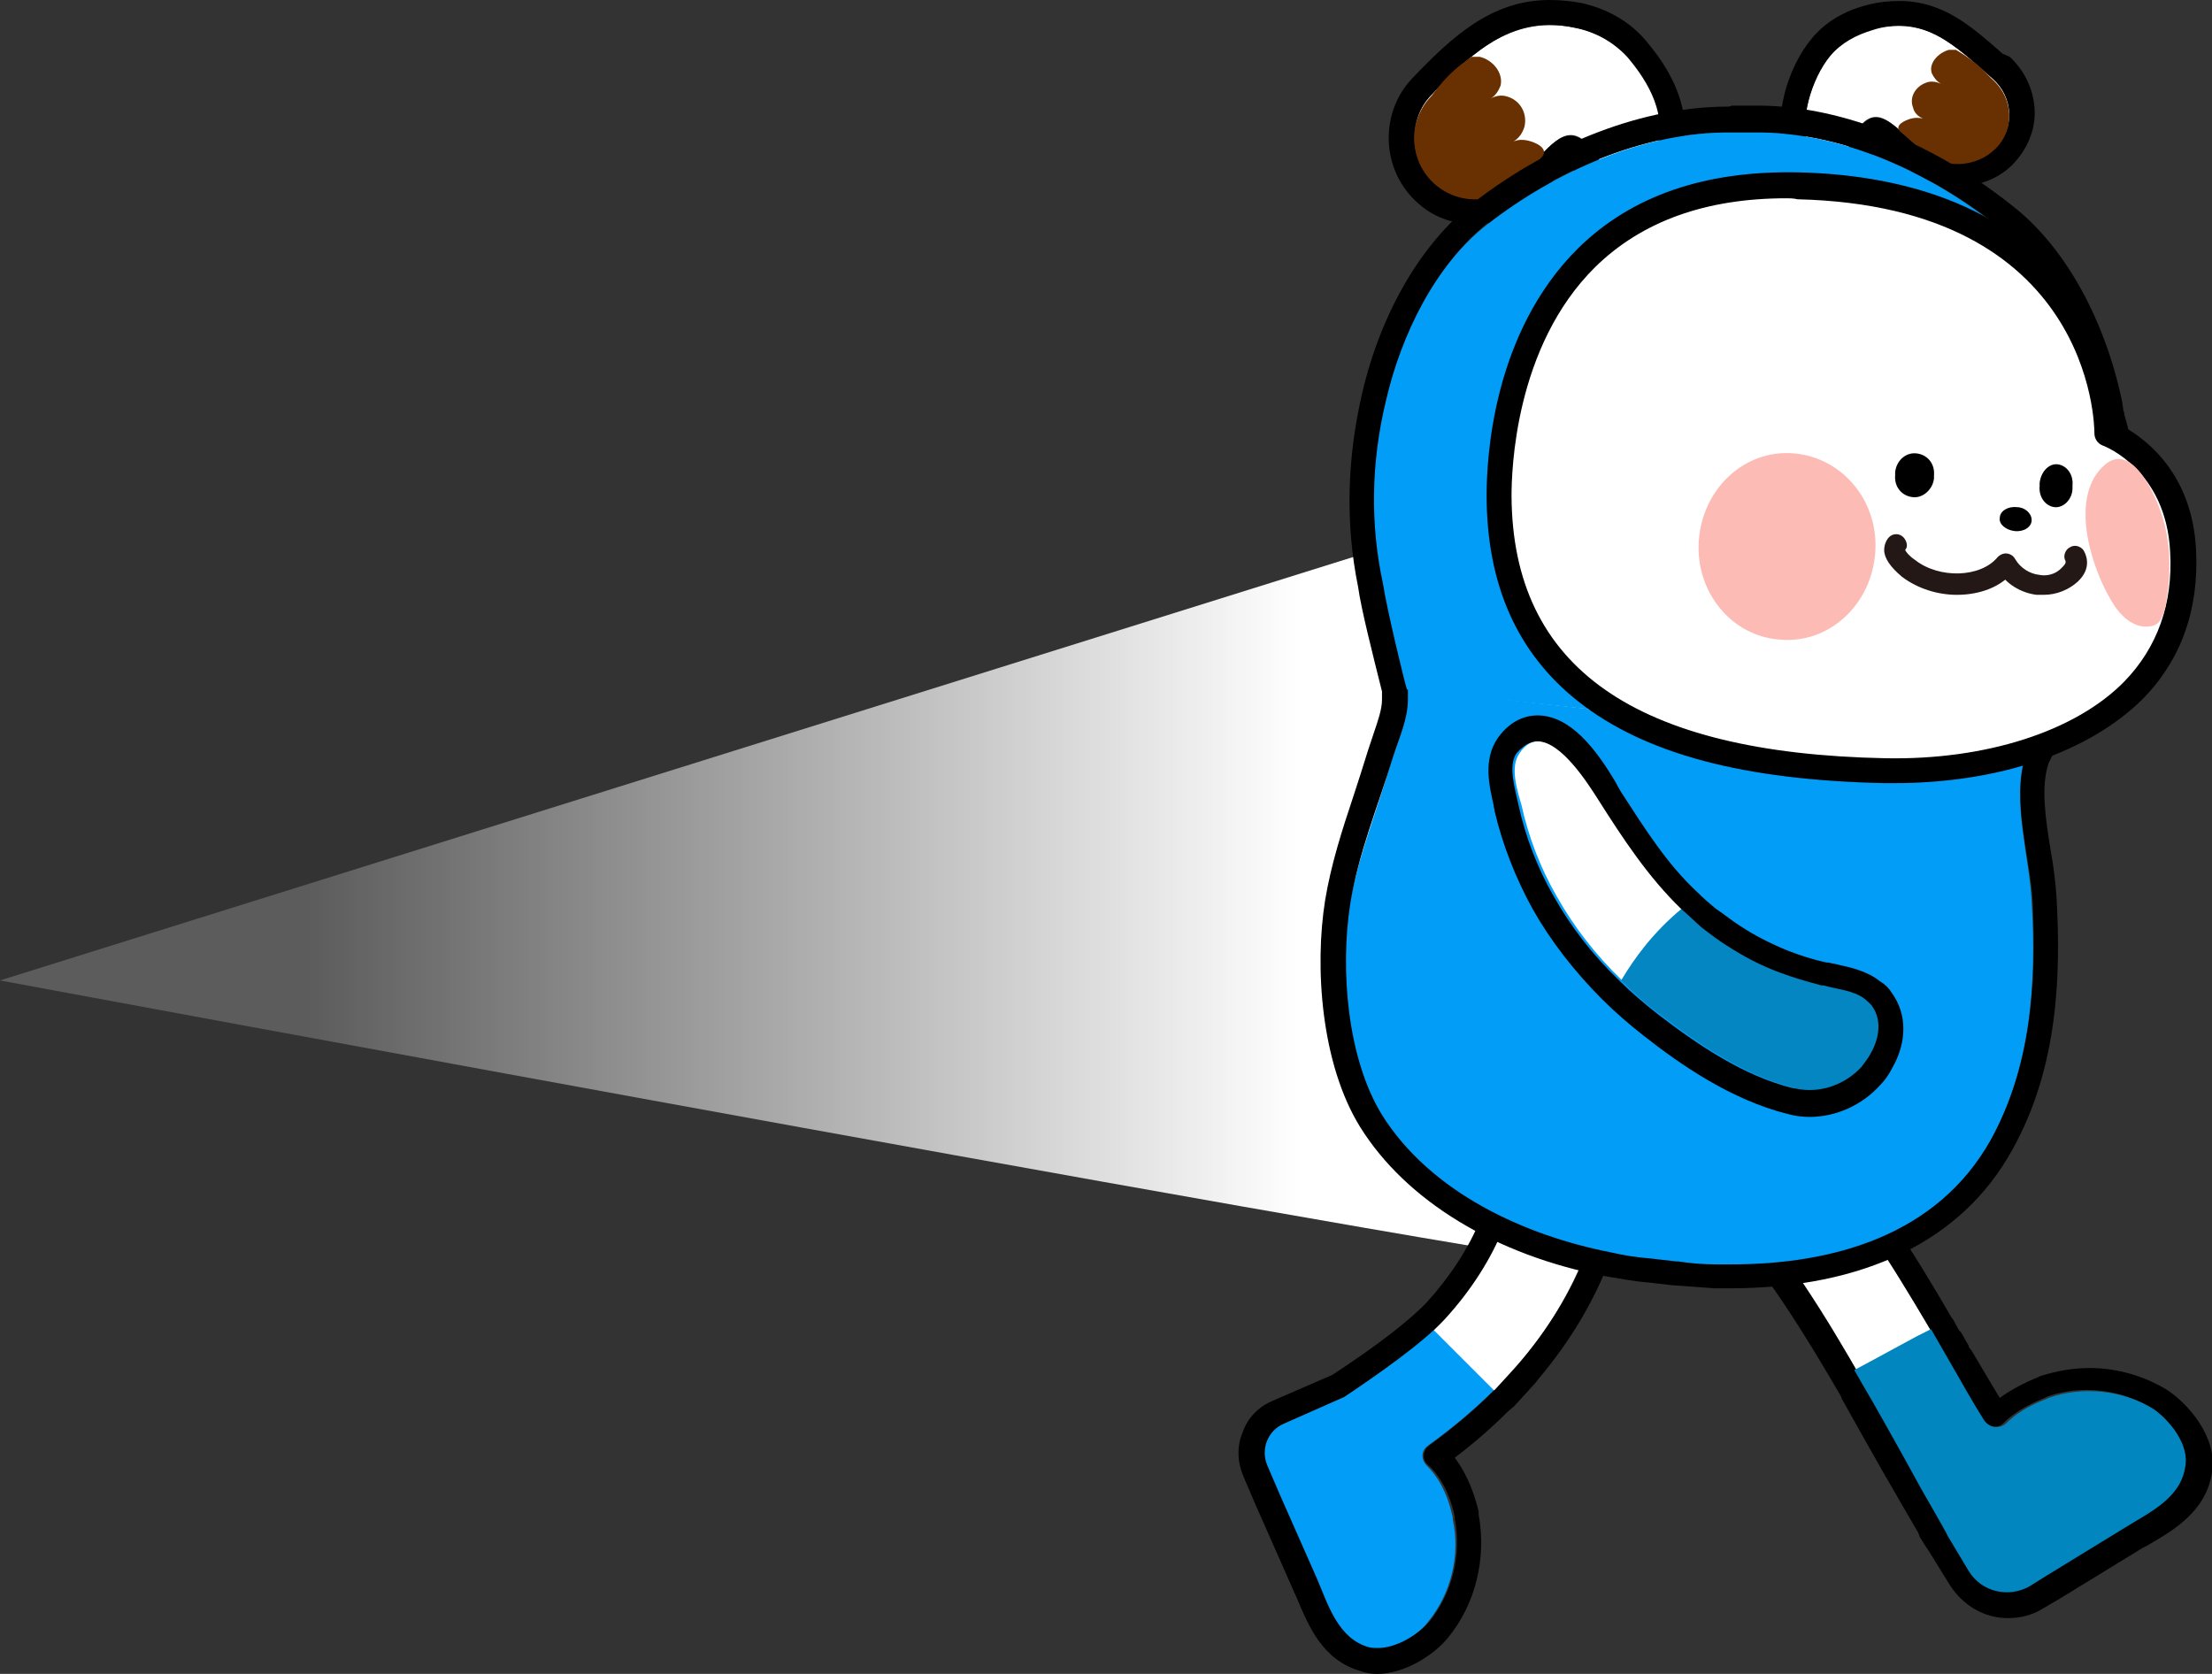 <?xml version="1.0" encoding="utf-8"?>
<!-- Generator: Adobe Illustrator 26.5.0, SVG Export Plug-In . SVG Version: 6.00 Build 0)  -->
<svg version="1.1" id="레이어_5" xmlns="http://www.w3.org/2000/svg" xmlns:xlink="http://www.w3.org/1999/xlink" x="0px"
	 y="0px" viewBox="0 0 222 168" style="enable-background:new 0 0 222 168;" xml:space="preserve">
<rect x="0" y="0" width="222" height="168" fill="#333333" stroke="none"/>
<linearGradient id="SVGID_1_" gradientUnits="userSpaceOnUse" x1="4462.795" y1="5259.542" x2="4462.795" y2="5159.646" gradientTransform="matrix(0 -1 1 0 -5128.815 4549.189)">
	<stop  offset="0" style="stop-color:#FFFFFF"/>
	<stop  offset="1" style="stop-color:#FFFFFF;stop-opacity:0.2"/>
</linearGradient>
<path style="fill:url(#SVGID_1_);" d="M164.5,127.5C160.4,128.2,0,98.4,0,98.4l169.7-53.1L164.5,127.5z"/>
<g>
	<path style="fill-rule:evenodd;clip-rule:evenodd;fill:#019DF6;" d="M146.1,131.1l-1.1,1.2c-2.3,2.5-7.1,5.9-10.1,7.9l-6.1,2.7
		c-1.6,0.7-2.4,2.7-1.7,4.3l1.2,2.8l3.8,8.6c1.1,2.6,2.1,5.8,5.1,6.8c2.1,0.6,4.9-1,6.1-2.6c2.3-2.8,3.3-6.7,2.5-10.3
		c0,0,0-0.2,0-0.2c-0.6-2.8-1.7-4.3-2.6-5.2c-0.6-0.6-0.6-1.5,0.1-2c2.9-2.1,5.6-4.4,7.8-6.8l1-1.1L146.1,131.1z"/>
	<path style="fill:#FFFFFF;" d="M161.5,112.5c0-1.5-0.7-2.8-2-3.5c-1.4-0.8-3.2-0.7-4.6,0.1c-1.3,0.8-2.1,2.2-2.1,3.8
		c0.1,7.1-2.6,13.7-7.9,19.5l-1,1.1l6.1,6.1l1.1-1.2C158.1,130.8,161.6,122.1,161.5,112.5z"/>
	<path d="M157.4,108.4c0.8,0,1.5,0.2,2.2,0.6c1.2,0.7,2,2,2,3.5c0.1,9.1-3.1,17.4-9.4,24.6l0,0l-1,1.1c0,0,0,0,0,0l-1.1,1.2l0,0
		c-2,2-4.2,3.9-6.7,5.7c-0.6,0.5-0.7,1.4-0.1,1.9c0.9,0.8,2.1,2.4,2.7,5.2c0,0,0,0.2,0,0.2c0.7,3.6-0.2,7.4-2.5,10.3
		c-1.1,1.3-3.3,2.7-5.2,2.7c-0.3,0-0.7,0-1-0.1c-3-0.9-4-4.2-5.1-6.8l-3.8-8.6l-1.2-2.8c-0.7-1.6,0-3.5,1.6-4.2l6.1-2.7c0,0,0,0,0,0
		c3-2,7.8-5.3,10.1-7.8l0,0c5.3-5.8,7.9-12.4,7.9-19.5c0-1.6,0.8-3,2.1-3.8C155.7,108.6,156.5,108.4,157.4,108.4 M157.4,105.9
		c-1.3,0-2.6,0.3-3.7,1c-2.1,1.2-3.4,3.5-3.3,6c0.1,6.5-2.4,12.5-7.2,17.8c-1.6,1.7-4.9,4.3-9.5,7.3l-6,2.6c-1.4,0.6-2.5,1.7-3,3.2
		c-0.6,1.4-0.5,3,0.1,4.4l1.2,2.8l3.8,8.6c0.1,0.3,0.3,0.6,0.4,0.9c1.1,2.6,2.5,6.1,6.3,7.2c0.5,0.2,1.1,0.3,1.7,0.3
		c2.8,0,5.7-1.9,7.1-3.6c2.8-3.4,3.9-8,3.1-12.4l0-0.2c0,0,0-0.1,0-0.1c-0.6-2.5-1.5-4.2-2.4-5.4c2-1.5,3.8-3.1,5.4-4.7
		c0.2-0.1,0.3-0.3,0.5-0.4l1.1-1.2c0,0,0,0,0,0l1-1.1c0.2-0.2,0.3-0.4,0.4-0.5c6.5-7.7,9.7-16.4,9.6-25.9c0-2.4-1.2-4.6-3.3-5.7
		C159.8,106.2,158.6,105.9,157.4,105.9L157.4,105.9z"/>
</g>
<g>
	<path style="fill:#FFFFFF;" d="M194.5,134.7c-4.1-7-8.5-14.4-14.5-20.8l0,0c-1-1.1-2.5-1.6-3.9-1.3c-1.6,0.3-2.9,1.6-3.3,3.1
		c-0.5,1.5-0.1,3,1,4.1c5.5,5.9,9.7,12.9,13.2,19l0.8,1.3l1.3-0.7c1.5-0.8,3.3-1.7,4.8-2.6l1.4-0.8L194.5,134.7z"/>
	<path d="M177,112.5c1.1,0,2.2,0.5,3,1.4l0,0c5.6,6.1,9.8,12.9,13.7,19.5l0,0l0.6,1.1c0,0.1,0.1,0.2,0.1,0.2l0.8,1.4l0,0l0.3,0.5
		c1.1,2,2.3,4,3.5,6c0.3,0.4,0.7,0.6,1.1,0.6c0.4,0,0.7-0.1,1-0.4c0.8-0.8,2.1-1.7,4.1-2.5c0,0,0.2-0.1,0.2-0.1
		c1.3-0.5,2.7-0.7,4-0.7c2.3,0,4.5,0.6,6.5,1.8c1.7,1,3.7,3.6,3.4,5.7c-0.5,3.1-3.6,4.5-6,6l-8,4.9l-1.7,1c-0.7,0.4-1.5,0.6-2.2,0.6
		c-1.4,0-2.9-0.7-3.7-2.1l-2.2-3.6l0,0l-0.2-0.4l-0.5-0.9l0,0l-2-3.5c-2.4-4.3-5-8.8-5.9-10.4l0-0.1c-3.5-6.1-7.7-13.1-13.2-19
		c-1.1-1.2-1.4-2.7-1-4.1c0.5-1.5,1.8-2.8,3.3-3.1C176.5,112.5,176.8,112.5,177,112.5 M177,110c-0.5,0-1,0.1-1.4,0.2
		c-2.4,0.5-4.5,2.4-5.2,4.8c-0.7,2.3-0.1,4.8,1.5,6.6c5.3,5.8,9.4,12.6,12.9,18.6l0,0.1c0.9,1.6,3.5,6.3,5.9,10.4l1.8,3.1
		c0.1,0.2,0.1,0.3,0.2,0.5l0.5,0.8l0.2,0.3c0.1,0.1,0.1,0.2,0.2,0.3l2.1,3.4c1.3,2,3.4,3.3,5.8,3.3c1.3,0,2.5-0.3,3.6-1l1.7-1l8-4.9
		c0.3-0.2,0.6-0.3,0.9-0.5c2.4-1.4,5.7-3.3,6.3-7.2c0.6-3.6-2.5-7-4.5-8.3c-2.3-1.4-5-2.2-7.8-2.2c-1.7,0-3.3,0.3-4.9,0.8
		c-0.1,0-0.2,0.1-0.2,0.1c0,0,0,0,0,0c-1.5,0.6-2.8,1.3-3.9,2.1c-0.9-1.5-1.8-3-2.8-4.7l-0.3-0.4c0,0,0-0.1,0-0.1l-0.8-1.4l-0.1-0.1
		l-0.1-0.1l-0.6-1.1c0,0-0.1-0.1-0.1-0.1c-3.6-6.2-8-13.4-13.9-19.8c0,0,0,0,0,0C180.6,110.8,178.9,110,177,110L177,110z"/>
	<path style="fill-rule:evenodd;clip-rule:evenodd;fill:#0286C0;" d="M216.1,141.4c-3.1-1.9-7.1-2.3-10.5-1.1c0,0-0.2,0.1-0.2,0.1
		c-1.9,0.7-3.2,1.6-4,2.4c-0.7,0.7-1.8,0.5-2.3-0.3c-1.2-1.9-2.3-3.9-3.4-5.8c0,0-1.9-3.3-1.9-3.3l-1.4,0.7
		c-1.5,0.8-3.3,1.8-4.8,2.6l-1.5,0.8l0.8,1.4c0.9,1.5,3.5,6.1,5.9,10.5l2,3.5l0,0l0.5,0.9l0.2,0.4l0,0l2.1,3.5
		c1.3,2.1,4,2.7,6.1,1.5l1.6-1l8-4.9c2.4-1.5,5.5-2.9,6-6C219.8,145,217.7,142.5,216.1,141.4z"/>
</g>
<g>
	<g>
		<path style="fill:#FFFFFF;" d="M188,2.9c-1.7,0.4-3.2,1.3-4.3,2.6c-1.9,2.3-3.2,6.6-2.2,9.4c0.4,1,1.5,0.4,2.9,0.3
			c1.6-0.1,1.3-1.6,2.5-2.8c1.8-1.8,3.3,0.4,6,2.6c2.1,1.8,5.4,1.7,7.4-0.2c2-2,1.8-5.1-0.3-6.9C195.9,4.3,193.2,1.6,188,2.9z"/>
		<path d="M190.6,2.6c3.6,0,6,2.3,9.4,5.3c2.1,1.9,2.2,5,0.3,6.9c-1,1-2.4,1.6-3.8,1.6c-1.3,0-2.6-0.4-3.6-1.3
			c-2-1.7-3.3-3.3-4.6-3.3c-0.5,0-0.9,0.2-1.4,0.7c-1.3,1.3-0.9,2.7-2.5,2.8c-0.7,0.1-1.4,0.3-2,0.3c-0.4,0-0.8-0.1-0.9-0.6
			c-1-2.8,0.3-7.1,2.2-9.4c1.1-1.3,2.6-2.1,4.3-2.6C188.9,2.7,189.8,2.6,190.6,2.6 M190.6,0.1c-1,0-2.1,0.1-3.2,0.4
			c-2.4,0.6-4.3,1.8-5.6,3.4c-2.4,2.9-4,8.1-2.6,11.9c0.5,1.4,1.7,2.2,3.3,2.2c0.5,0,1-0.1,1.4-0.2c0.3,0,0.5-0.1,0.8-0.1
			c2.4-0.2,3.2-1.9,3.6-2.8c0.1-0.2,0.2-0.3,0.2-0.5c0.4,0.3,0.9,0.8,1.4,1.2c0.4,0.4,0.9,0.8,1.4,1.2c1.4,1.2,3.3,1.9,5.2,1.9
			c2.1,0,4.2-0.8,5.6-2.3c1.4-1.5,2.2-3.4,2.1-5.4c-0.1-2-1-3.9-2.5-5.3L201,5.4C197.8,2.6,195,0.1,190.6,0.1L190.6,0.1z"/>
	</g>
	<path style="fill:#693001;" d="M191.8,11.9c0.4-0.1,0.8-0.1,1.2,0c-0.5-0.2-0.9-0.6-1-1.1c-0.4-1,0.2-2.1,1.3-2.5
		c0.5-0.2,1-0.1,1.5,0.1c-0.4-0.2-0.7-0.6-0.9-1c-0.4-1,0.6-2.1,1.7-2.4c0.1,0,0.6,0,0.7,0c2.4,1.4,3.3,2.7,3.7,3
		c2.1,1.9,2.2,5,0.3,6.9c-2,2-5.3,2.1-7.4,0.2c-0.6-0.5-1.8-1.6-2.2-1.9C190.1,12.6,191.1,12.1,191.8,11.9"/>
</g>
<g>
	<g>
		<path style="fill:#FFFFFF;" d="M158.2,2.8c2,0.4,3.8,1.4,5.2,2.9c2.3,2.7,4,5.9,3,9.4c-0.3,1.2-2.5,2.2-4.1,2.1
			c-1.8-0.1-1.6-1.4-3.1-2.9c-2.2-2.1-3.8,0.6-6.7,3.6c-2.3,2.4-6.2,2.5-8.6,0.1c-2.4-2.3-2.5-6.2-0.2-8.6
			C148.1,4.9,152,1.5,158.2,2.8z"/>
		<path d="M155.5,2.5c0.8,0,1.7,0.1,2.6,0.3c2,0.4,3.8,1.4,5.2,2.9c2.3,2.7,4,5.9,3,9.4c-0.3,1.2-2.4,2.1-4,2.1c0,0-0.1,0-0.1,0
			c-1.8-0.1-1.6-1.4-3.1-2.9c-0.5-0.5-1.1-0.7-1.5-0.7c-1.5,0-3,2.1-5.2,4.4c-1.2,1.2-2.8,1.9-4.4,1.9c-1.5,0-3-0.6-4.2-1.7
			c-2.4-2.3-2.5-6.2-0.2-8.6C147.4,5.6,150.8,2.5,155.5,2.5 M155.5,0L155.5,0c-5.8,0-9.8,3.7-13.8,7.9c-3.2,3.4-3.1,8.9,0.3,12.2
			c1.6,1.6,3.7,2.4,6,2.4c2.4,0,4.5-0.9,6.2-2.6c0.5-0.6,1-1.1,1.5-1.6c0.6-0.6,1.3-1.4,1.8-1.8c0.3,0.3,0.4,0.6,0.6,0.9
			c0.6,0.9,1.5,2.4,4,2.5c0.1,0,0.1,0,0.2,0c2.2,0,5.6-1.2,6.4-4c1.1-3.9-0.1-7.8-3.5-11.8c-1.6-1.9-3.8-3.2-6.5-3.8
			C157.6,0.1,156.6,0,155.5,0L155.5,0z"/>
	</g>
	<path style="fill:#693001;" d="M153.3,14.1c-0.5-0.1-0.9-0.1-1.4,0.1c0.5-0.3,0.9-0.8,1.1-1.5c0.3-1.3-0.4-2.6-1.7-3
		c-0.6-0.2-1.2-0.1-1.7,0.2c0.5-0.3,0.8-0.8,1-1.3c0.3-1.3-0.8-2.6-2.1-2.9c-0.1,0-0.6,0-0.8,0c-2.7,1.8-3.7,3.6-4.1,4
		c-2.3,2.4-2.2,6.3,0.2,8.6c2.4,2.3,6.2,2.3,8.6-0.1c0.7-0.7,2-2.1,2.4-2.5C155.4,14.9,154.2,14.3,153.3,14.1"/>
</g>
<g>
	
		<path style="fill-rule:evenodd;clip-rule:evenodd;fill:#FFFFFF;stroke:#231816;stroke-width:3.48;stroke-linecap:round;stroke-linejoin:round;stroke-miterlimit:10;" d="
		M170.8,76.4"/>
</g>
<g>
	<path style="fill:#029DF7;" d="M141.2,69.1c0,0.4,0,0.8,0,1.3c0,2-0.9,3.9-1.5,5.8c-1.4,4.9-3.4,9.7-4.3,14.8
		c-1,6.5-0.3,15.4,3.2,21.1c4.8,7.8,14.2,12.2,23,13.8c1.3,0.2,2.6,0.4,3.9,0.6l2.6,0.3c0.1,0,0.1,0,0.2,0c1.3,0.1,2.6,0.2,3.9,0.3
		c10.8,0.3,21.9-2.5,27.5-12.5c4.1-7.4,4.7-15.8,4.2-24.1c-0.2-4.4-2-10.1-0.7-14.4"/>
	<path d="M173.4,13.3c0.1,0,0.3,0,0.4,0c0,0,0.1,0,0.2,0l2.8,0c8.6,0.1,17.5,4.3,24.2,9.8c5.2,4.3,8.4,11.4,9.8,17.9
		c0.1,0.4,0.1,0.8,0.2,1.2c0.2,0.7,0.3,1.3,0.4,2c1.5,7.9-0.4,14.5-3.3,21.9c-0.6,1.6-4.7,9.4-4.8,9.8c-1.4,4.4,0.4,10,0.7,14.4
		c0.4,8.3-0.1,16.7-4.2,24.1c-5.4,9.6-15.8,12.5-26.1,12.5c-0.5,0-0.9,0-1.4,0c-1.3,0-2.6-0.1-3.9-0.3c-0.1,0-0.1,0-0.2,0l-2.6-0.3
		c-1.3-0.1-2.6-0.3-3.9-0.6c-8.7-1.7-18.1-6-23-13.8c-3.5-5.7-4.2-14.6-3.2-21.1c0.8-5.1,2.8-9.9,4.3-14.8c0.6-1.9,1.5-3.8,1.5-5.8
		c0-0.4,0-0.8,0-1.3c-0.2-0.9-2-7.9-2.4-10.5c-1.2-6-1.2-12.3,0.3-18.4c1.6-6.5,4.9-13.5,10.2-17.7
		C156.1,17.2,164.8,13.3,173.4,13.3 M173.4,10.7C173.4,10.7,173.4,10.7,173.4,10.7c-8.3,0-17.6,3.5-25.6,9.7
		c-5.1,4-9.2,10.9-11.1,19.1c-1.5,6.5-1.7,13-0.4,19.4c0.3,2.2,1.5,6.9,2.4,10.5c0,0.3,0,0.6,0,0.8c0,1-0.4,2.1-0.8,3.3
		c-0.2,0.6-0.4,1.2-0.6,1.8c-0.5,1.6-1,3.2-1.5,4.7c-1.1,3.3-2.2,6.7-2.8,10.3c-1.1,6.8-0.4,16.5,3.5,22.8
		c4.6,7.4,13.6,12.9,24.7,15c1.3,0.2,2.7,0.5,4.1,0.6l2.6,0.3l0.1,0c1.4,0.1,2.7,0.2,4.1,0.3c0.5,0,1,0,1.5,0
		c13.5,0,23.3-4.8,28.3-13.8c4.8-8.5,4.9-18.1,4.5-25.4c-0.1-1.5-0.3-3.2-0.6-4.8c-0.5-3.1-1-6.3-0.2-8.7c0.2-0.4,0.9-1.8,1.5-3.1
		c1.6-3.3,2.8-5.6,3.2-6.6c2.8-7.2,5.1-14.5,3.4-23.3c-0.1-0.6-0.3-1.3-0.5-2c0-0.1,0-0.2-0.1-0.4c0-0.3-0.1-0.5-0.1-0.8
		c-1.7-8.2-5.6-15.3-10.6-19.4c-8-6.5-17.3-10.3-25.7-10.4l-2.8,0c0,0,0,0,0,0c0,0,0,0,0,0l-0.1,0C173.6,10.7,173.5,10.7,173.4,10.7
		L173.4,10.7L173.4,10.7z"/>
	<path style="fill:#029DF7;" d="M203.2,75.9c0.1-0.4,4.2-8.2,4.8-9.8c2.8-7.4,4.8-14,3.3-21.9c-0.1-0.7-0.3-1.3-0.4-2
		c-0.1-0.4-0.1-0.8-0.2-1.2c-1.4-6.5-4.5-13.7-9.8-17.9c-6.7-5.5-15.5-9.7-24.2-9.8l-2.8,0c-0.1,0-0.2,0-0.2,0
		c-8.6-0.1-17.6,3.9-24.4,9.2c-5.3,4.1-8.7,11.2-10.2,17.7c-1.5,6.2-1.6,12.4-0.3,18.4c0.4,2.6,2.1,9.6,2.4,10.6"/>
</g>
<path style="fill:#019DF6;" d="M176.7,13.3c0,0-0.1,0-0.2,0L176.7,13.3z"/>
<g>
	<g>
		<g>
			<path style="fill:#FFFFFF;" d="M168.8,91.2c-3.4-3.2-5.8-7.1-8.4-11.1c-1.2-1.8-5.3-8.4-7.9-4.5c-1,1.4-0.2,3.8,0.2,5.2
				c0.7,3.2,1.9,6.3,3.5,9.1c1.8,3.2,4,6,6.6,8.5C164,96.2,166,93.5,168.8,91.2z"/>
		</g>
		<g>
			<path style="fill:#0486C3;" d="M183.1,98.9c-0.1,0-0.1,0-0.2,0c-1.5-0.4-2.9-0.8-4.2-1.3c-1.9-0.7-3.6-1.6-5.3-2.7
				c-0.8-0.5-1.7-1.1-2.5-1.8c-0.8-0.6-1.5-1.2-2.1-1.9c-2.8,2.3-4.8,5-6.1,7.2c1.2,1.2,2.5,2.4,3.9,3.4c3.9,3,8.6,6.2,13.5,7.4
				c2.4,0.6,5.1-0.1,6.8-2.1c0.4-0.4,0.7-0.9,0.9-1.3c0.9-1.5,1.1-3.4,0.2-4.8c-0.2-0.3-0.4-0.5-0.7-0.7
				C186.2,99.4,184.6,99.3,183.1,98.9z"/>
		</g>
	</g>
	<path d="M154.3,74.4c2.4,0,5.1,4.3,6,5.7c2.6,4.1,5.1,7.9,8.4,11.1c0.7,0.6,1.4,1.3,2.1,1.9c0.9,0.7,1.7,1.3,2.5,1.8
		c1.7,1.1,3.4,2,5.3,2.7c1.3,0.5,2.7,0.9,4.2,1.3c0.1,0,0.1,0,0.2,0c1.4,0.4,3.1,0.5,4.2,1.4c0.2,0.2,0.5,0.4,0.7,0.7
		c1,1.4,0.7,3.3-0.2,4.8c-0.2,0.4-0.6,0.9-0.9,1.3c-1.4,1.5-3.3,2.3-5.2,2.3c-0.6,0-1.1-0.1-1.7-0.2c-4.9-1.2-9.6-4.4-13.5-7.4
		c-1.4-1.1-2.7-2.2-3.9-3.4c-2.6-2.5-4.8-5.3-6.6-8.5c-1.6-2.8-2.8-5.9-3.5-9.1c-0.3-1.5-1.1-3.9-0.2-5.2
		C153,74.7,153.7,74.4,154.3,74.4 M154.3,71.8c-0.9,0-2.6,0.3-4,2.3c-1.5,2.2-0.8,4.9-0.4,6.7c0,0.2,0.1,0.4,0.1,0.6
		c0.8,3.4,2.1,6.7,3.8,9.8c1.8,3.2,4.2,6.3,7,9.1c1.3,1.3,2.7,2.5,4.1,3.6c3.8,3,8.9,6.5,14.5,7.9c0.7,0.2,1.5,0.3,2.2,0.3
		c2.7,0,5.3-1.2,7.1-3.2c0.5-0.5,0.9-1.1,1.2-1.7c1.5-2.6,1.5-5.4,0-7.5c-0.3-0.5-0.7-0.9-1.2-1.2c-1.4-1.1-3-1.4-4.3-1.7
		c-0.3-0.1-0.6-0.1-0.9-0.2l-0.2,0c-1.4-0.3-2.6-0.7-3.9-1.2c-1.7-0.7-3.3-1.5-4.8-2.5c-0.8-0.5-1.5-1.1-2.4-1.7
		c-0.6-0.5-1.2-1-1.9-1.7c-3-2.8-5.2-6.3-7.6-10l-0.4-0.7l-0.1-0.2C160.2,75.2,157.6,71.8,154.3,71.8L154.3,71.8z"/>
</g>
<g>
	<g>
		<g>
			<path style="fill-rule:evenodd;clip-rule:evenodd;fill:#FFFFFF;" d="M180.4,18.7c30.5,0.8,31,23.8,31,24.8c0,0,7.2,2.6,7.6,11.8
				c0.8,16.5-15.5,22.3-29.9,22.1c-28.4-0.5-38.6-11.4-38.7-27.6C150.4,43.5,152.4,18,180.4,18.7z"/>
			<path d="M190.1,78.6c-0.3,0-0.7,0-1,0c-14-0.3-24-2.9-30.7-8.2c-6.1-4.8-9.2-11.7-9.2-20.7c0-3.7,0.6-16.3,9.2-24.8
				c5.4-5.3,12.8-7.8,22.1-7.6c9,0.2,21.2,2.6,28,12.9c3.4,5.2,4.1,10.4,4.2,12.4c2,1,7.3,4.4,7.7,12.6c0.3,6-1.5,11-5.3,14.9
				C209.7,75.5,200.6,78.6,190.1,78.6z M179.3,19.9c-8.1,0-14.5,2.3-19.2,6.9c-8.1,8-8.4,20.5-8.4,23c0.1,17.2,12.4,25.8,37.5,26.3
				c10.1,0.2,19.1-2.7,24-7.7c3.3-3.4,4.9-7.8,4.6-13c-0.4-8.2-6.5-10.6-6.8-10.7c-0.5-0.2-0.8-0.7-0.8-1.2
				c0-0.9-0.3-22.8-29.8-23.5C180,19.9,179.6,19.9,179.3,19.9z"/>
		</g>
		<path style="fill-rule:evenodd;clip-rule:evenodd;fill:#FDBBB6;" d="M188.2,55.5c-0.4,5.2-4.6,9.1-9.5,8.7
			c-4.9-0.3-8.6-4.8-8.2-10c0.4-5.2,4.6-9.1,9.5-8.7C184.9,45.9,188.6,50.3,188.2,55.5"/>
		<g>
			<path style="fill-rule:evenodd;clip-rule:evenodd;" d="M203.9,52.2c0,0.7-0.8,1.2-1.7,1.1c-0.9-0.1-1.6-0.7-1.5-1.3
				c0-0.7,0.8-1.2,1.7-1.1C203.2,50.9,203.9,51.5,203.9,52.2"/>
			<g>
				<path style="fill-rule:evenodd;clip-rule:evenodd;" d="M206.2,50.9L206.2,50.9c-0.9-0.1-1.6-1-1.5-2.1l0-0.3
					c0.1-1.1,0.9-2,1.8-1.9c0.9,0.1,1.6,1,1.5,2.1l0,0.3C208,50.1,207.1,51,206.2,50.9"/>
				<path style="fill-rule:evenodd;clip-rule:evenodd;" d="M192,49.9L192,49.9c-1.1-0.1-1.9-1-1.8-2.2l0-0.3c0.1-1.1,1-2,2.1-1.9
					c1.1,0.1,1.9,1,1.8,2.2l0,0.3C194,49.1,193,50,192,49.9"/>
			</g>
		</g>
		<path style="fill:#231816;" d="M196.4,59.7c-1.9,0-3.9-0.6-5.5-1.8c-1.2-1-1.8-1.9-1.8-2.7c0-0.5,0.2-1,0.5-1.3
			c0.4-0.4,1.1-0.4,1.5,0.1c0.3,0.4,0.4,0.9,0.1,1.2c0.1,0.2,0.4,0.6,1,1c2.4,1.9,6.6,1.8,8.3-0.3c0.4-0.4,1-0.5,1.5-0.1
			c0.4,0.4,0.5,1,0.1,1.5C200.9,58.9,198.7,59.7,196.4,59.7z"/>
		<path style="fill:#231816;" d="M205.1,59.7c-0.2,0-0.4,0-0.7,0c-1.6-0.2-3.1-1.1-3.9-2.5c-0.3-0.5-0.1-1.1,0.4-1.4
			c0.5-0.3,1.1-0.1,1.4,0.4c0.5,0.8,1.4,1.4,2.4,1.5c0.5,0.1,1.5,0.1,2.3-0.8c0.4-0.4,0.3-0.5,0.3-0.6c-0.3-0.5,0-1.2,0.5-1.4
			c0.5-0.3,1.2,0,1.4,0.5c0.3,0.6,0.6,1.8-0.7,3C207.6,59.2,206.4,59.7,205.1,59.7z"/>
	</g>
	<path style="fill-rule:evenodd;clip-rule:evenodd;fill:#FDBBB6;" d="M217,51.8c-0.5-1.7-2.9-7.5-5.7-5.2
		c-3.7,3.1-1.5,10.2,0.6,13.7c0.8,1.4,2.3,3,4.2,2.5c1.1-0.3,1.3-2.3,1.4-3C217.9,57.1,217.8,54.3,217,51.8z"/>
</g>
</svg>
